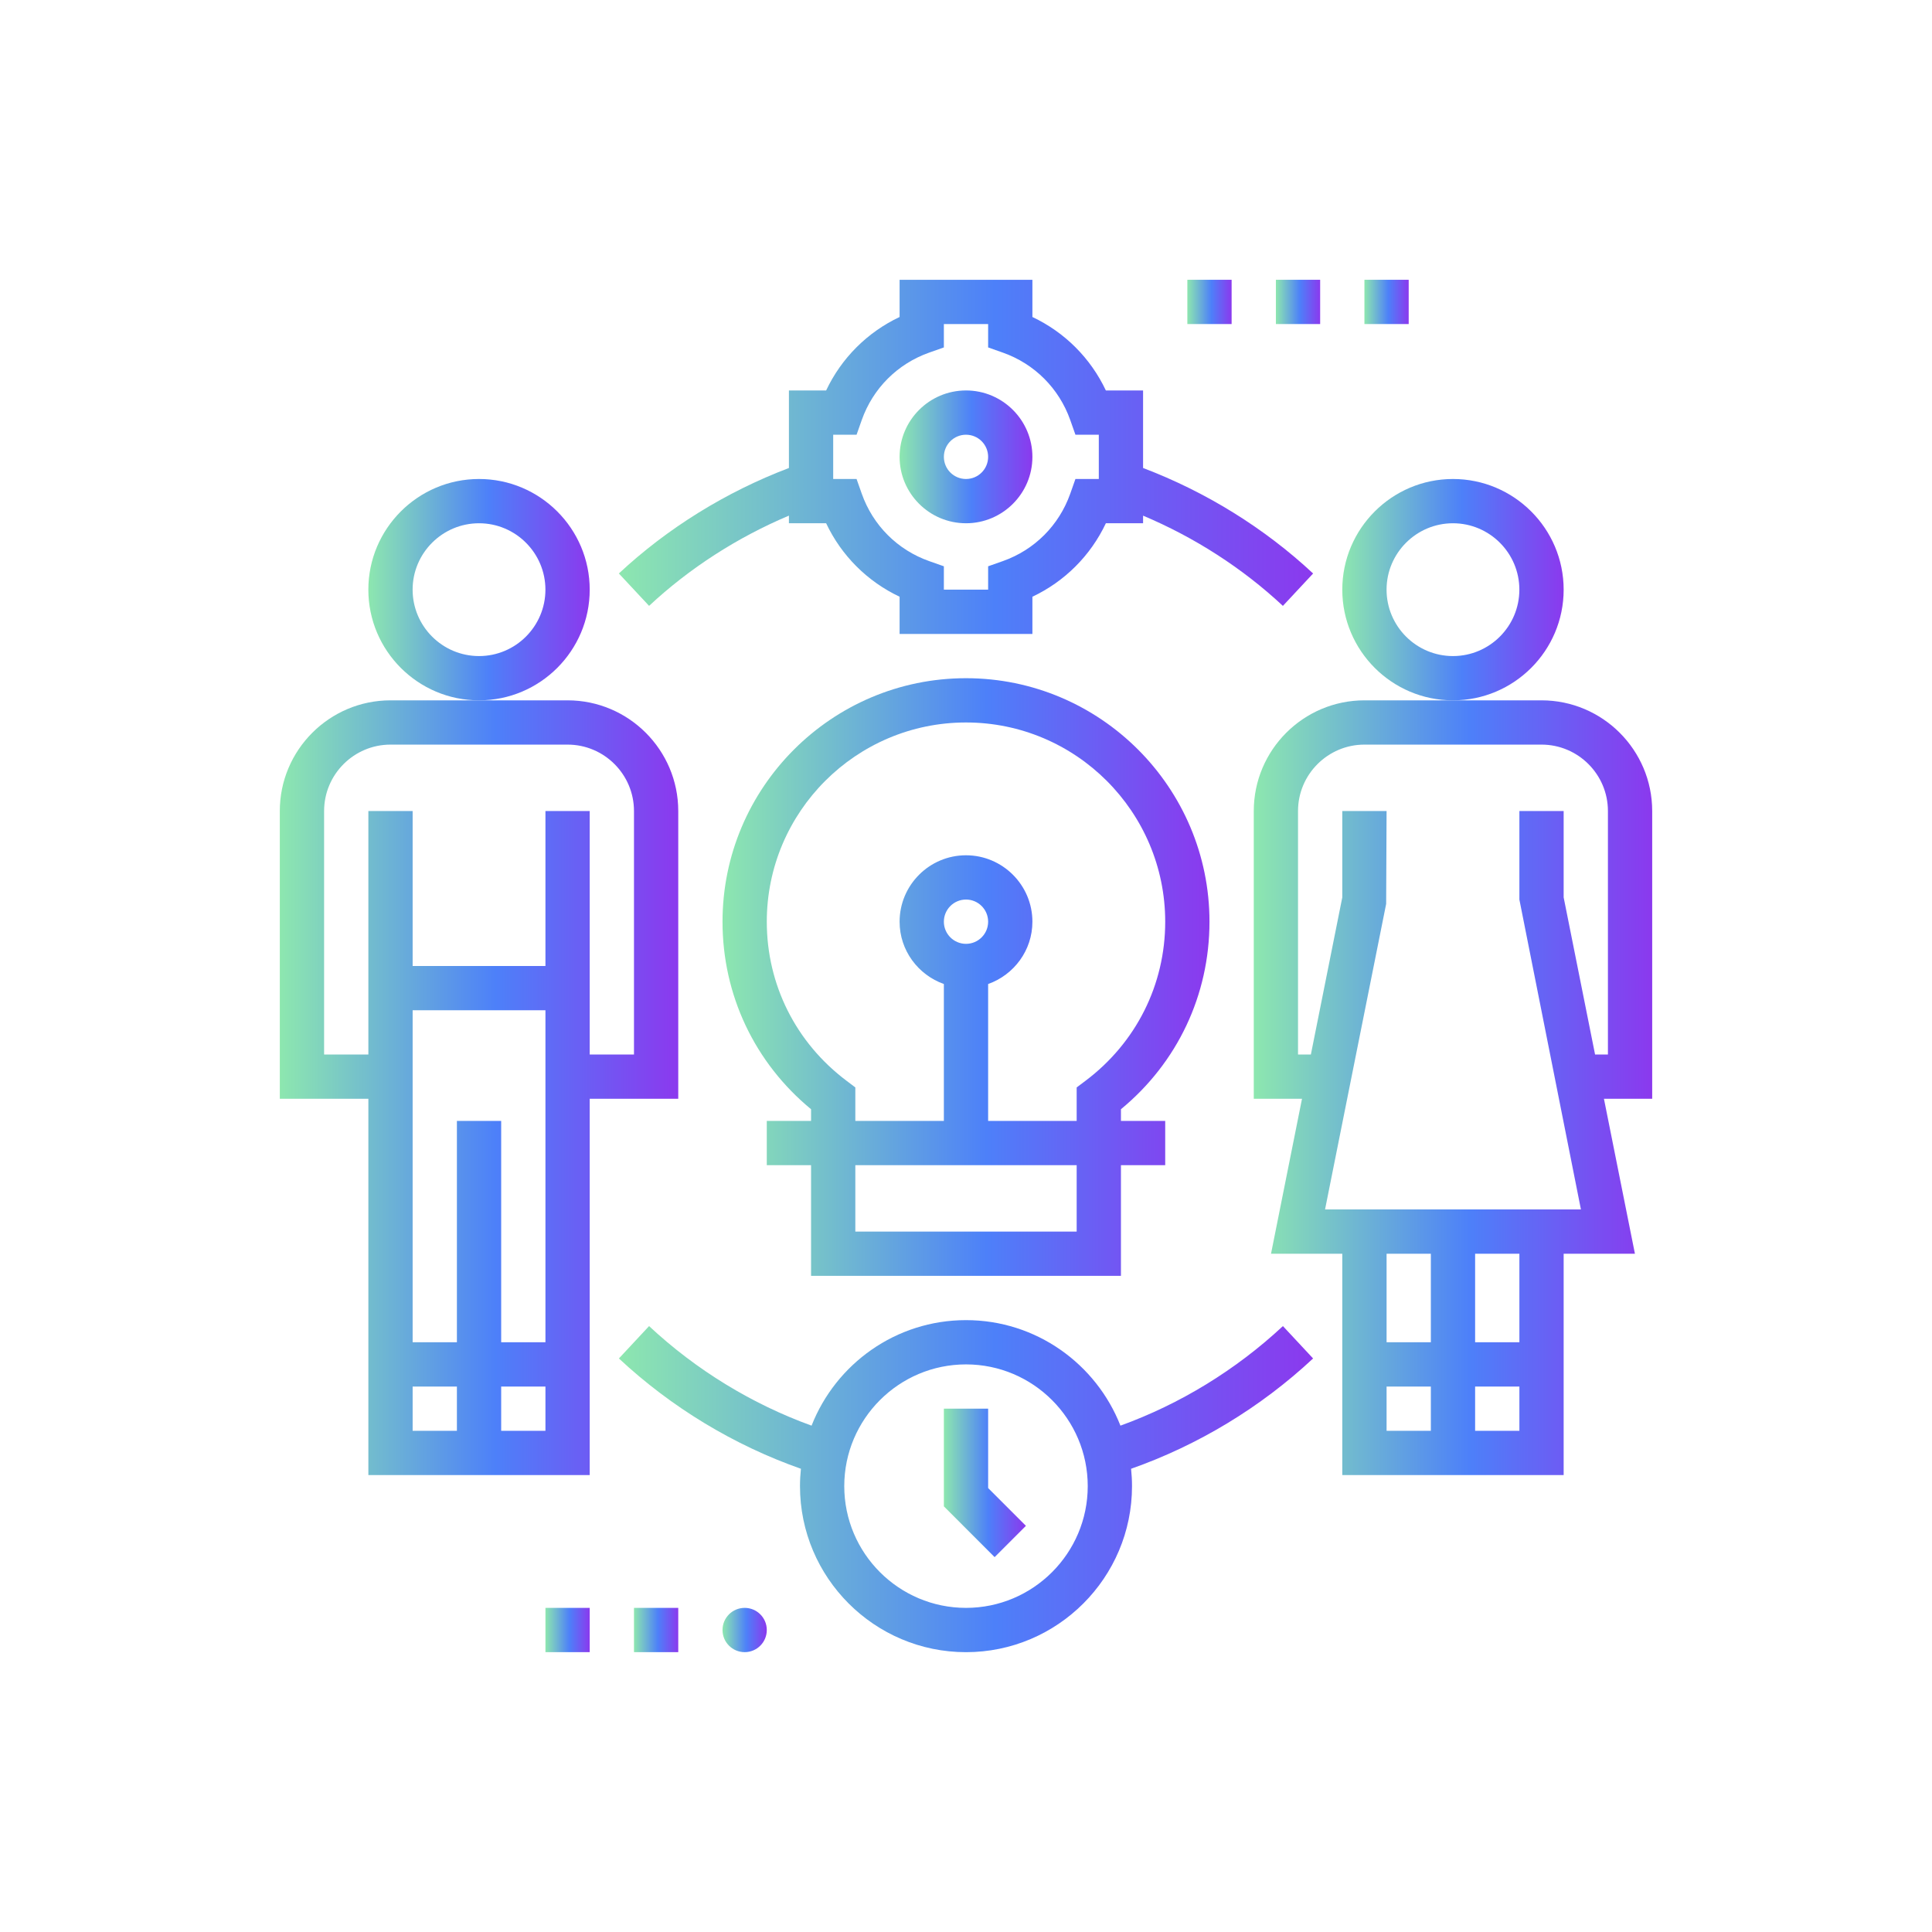 <svg width="81" height="81" viewBox="0 0 81 81" fill="none" xmlns="http://www.w3.org/2000/svg">
<g filter="url(#filter0_d_40_2460)">
<path d="M65.557 19.992C65.557 17.434 63.475 15.352 60.916 15.352C58.358 15.352 56.276 17.434 56.276 19.992C56.276 22.551 58.358 24.632 60.916 24.632C63.475 24.632 65.557 22.551 65.557 19.992ZM60.916 22.776C59.382 22.776 58.132 21.527 58.132 19.992C58.132 18.457 59.382 17.208 60.916 17.208C62.451 17.208 63.7 18.457 63.7 19.992C63.7 21.527 62.451 22.776 60.916 22.776Z" fill="url(#paint0_linear_40_2460)"/>
</g>
<g filter="url(#filter1_d_40_2460)">
<path d="M69.269 29.273C69.269 26.714 67.187 24.632 64.629 24.632H60.917H57.205C54.646 24.632 52.565 26.714 52.565 29.273V41.337H54.587L53.288 47.833H56.276V57.113H65.557V47.833H68.545L67.246 41.337H69.269V29.273ZM59.989 55.257H58.133V53.401H59.989V55.257ZM59.989 51.545H58.133V47.833H59.989V51.545ZM63.701 55.257H61.845V53.401H63.701V55.257ZM63.701 51.545H61.845V47.833H63.701V51.545ZM67.413 39.481H66.874L65.557 32.893V29.273H63.701V32.985L66.281 45.977H64.629H63.701H58.133H57.205H55.553L58.115 33.166L58.133 29.273H56.276V32.893L54.959 39.481H54.42V29.273C54.42 27.738 55.67 26.488 57.205 26.488H64.629C66.164 26.488 67.413 27.738 67.413 29.273V39.481Z" fill="url(#paint1_linear_40_2460)"/>
</g>
<g filter="url(#filter2_d_40_2460)">
<path d="M24.724 19.992C24.724 17.434 22.642 15.352 20.084 15.352C17.525 15.352 15.443 17.434 15.443 19.992C15.443 22.551 17.525 24.632 20.084 24.632C22.642 24.632 24.724 22.551 24.724 19.992ZM20.084 22.776C18.549 22.776 17.299 21.527 17.299 19.992C17.299 18.457 18.549 17.208 20.084 17.208C21.618 17.208 22.867 18.457 22.867 19.992C22.867 21.527 21.618 22.776 20.084 22.776Z" fill="url(#paint2_linear_40_2460)"/>
</g>
<g filter="url(#filter3_d_40_2460)">
<path d="M28.436 29.273C28.436 26.714 26.354 24.632 23.796 24.632H20.084H16.372C13.813 24.632 11.731 26.714 11.731 29.273V41.337H15.444V57.113H24.724V41.337H28.436V29.273ZM19.156 55.257H17.3V53.401H19.156V55.257ZM22.868 55.257H21.012V53.401H22.868V55.257ZM22.868 39.481V40.409V51.545H21.012V42.265H19.156V51.545H17.3V40.409V39.481V37.625H22.868V39.481ZM26.58 39.481H24.724V29.273H22.868V35.769H17.3V29.273H15.444V39.481H13.588V29.273C13.588 27.738 14.837 26.488 16.372 26.488H23.796C25.331 26.488 26.58 27.738 26.58 29.273V39.481Z" fill="url(#paint3_linear_40_2460)"/>
</g>
<g filter="url(#filter4_d_40_2460)">
<path d="M50.708 33.913C50.708 28.284 46.129 23.704 40.5 23.704C34.872 23.704 30.292 28.284 30.292 33.913C30.292 36.986 31.639 39.825 34.004 41.775V42.265H32.148V44.121H34.004V48.761H46.996V44.121H48.852V42.265H46.996V41.775C49.362 39.825 50.708 36.986 50.708 33.913ZM45.14 46.905H35.86V44.121H45.14V46.905ZM39.572 33.913C39.572 33.4 39.988 32.984 40.5 32.984C41.013 32.984 41.428 33.4 41.428 33.913C41.428 34.425 41.013 34.841 40.5 34.841C39.988 34.841 39.572 34.425 39.572 33.913ZM45.51 40.583L45.14 40.861V42.265H41.428V36.526C42.506 36.142 43.284 35.121 43.284 33.913C43.284 32.378 42.035 31.128 40.5 31.128C38.965 31.128 37.716 32.378 37.716 33.913C37.716 35.121 38.495 36.142 39.572 36.526V42.265H35.86V40.861L35.491 40.582C33.367 38.985 32.148 36.554 32.148 33.913C32.148 29.307 35.894 25.56 40.5 25.56C45.106 25.56 48.852 29.307 48.852 33.913C48.852 36.554 47.634 38.985 45.51 40.583Z" fill="url(#paint4_linear_40_2460)"/>
</g>
<g filter="url(#filter5_d_40_2460)">
<path d="M33.076 16.888V17.208H34.636C35.277 18.564 36.36 19.647 37.716 20.288V21.848H43.284V20.288C44.64 19.647 45.723 18.564 46.364 17.208H47.924V16.889C50.081 17.798 52.089 19.087 53.786 20.672L55.053 19.314C53.009 17.406 50.554 15.89 47.924 14.891V11.64H46.364C45.723 10.284 44.64 9.201 43.284 8.56V7H37.716V8.56C36.36 9.201 35.277 10.284 34.636 11.64H33.076V14.891C30.446 15.89 27.991 17.406 25.946 19.313L27.213 20.671C28.911 19.087 30.92 17.797 33.076 16.888ZM34.932 13.496H35.912L36.13 12.878C36.599 11.552 37.628 10.524 38.954 10.054L39.572 9.836V8.856H41.428V9.836L42.046 10.054C43.372 10.524 44.4 11.552 44.87 12.878L45.088 13.496H46.068V15.352H45.088L44.87 15.97C44.4 17.296 43.372 18.325 42.046 18.794L41.428 19.012V19.992H39.572V19.012L38.954 18.794C37.628 18.325 36.599 17.296 36.13 15.97L35.912 15.352H34.932V13.496Z" fill="url(#paint5_linear_40_2460)"/>
</g>
<g filter="url(#filter6_d_40_2460)">
<path d="M53.787 50.867C51.813 52.708 49.472 54.137 46.975 55.041C45.958 52.454 43.443 50.617 40.5 50.617C37.557 50.617 35.042 52.454 34.025 55.041C31.527 54.137 29.186 52.708 27.213 50.867L25.948 52.224C28.152 54.281 30.778 55.864 33.579 56.849C33.554 57.089 33.54 57.332 33.54 57.578C33.54 61.416 36.662 64.538 40.5 64.538C44.338 64.538 47.46 61.416 47.46 57.578C47.46 57.332 47.446 57.089 47.421 56.849C50.222 55.864 52.849 54.281 55.052 52.224L53.787 50.867ZM40.5 62.681C37.686 62.681 35.396 60.391 35.396 57.577C35.396 54.763 37.686 52.473 40.5 52.473C43.314 52.473 45.604 54.763 45.604 57.577C45.604 60.391 43.314 62.681 40.5 62.681Z" fill="url(#paint6_linear_40_2460)"/>
</g>
<g filter="url(#filter7_d_40_2460)">
<path d="M40.5 17.208C42.035 17.208 43.284 15.959 43.284 14.424C43.284 12.889 42.035 11.64 40.5 11.64C38.965 11.64 37.716 12.889 37.716 14.424C37.716 15.959 38.965 17.208 40.5 17.208ZM40.5 13.496C41.013 13.496 41.428 13.912 41.428 14.424C41.428 14.937 41.013 15.352 40.5 15.352C39.988 15.352 39.572 14.937 39.572 14.424C39.572 13.912 39.988 13.496 40.5 13.496Z" fill="url(#paint7_linear_40_2460)"/>
</g>
<g filter="url(#filter8_d_40_2460)">
<path d="M41.428 54.329H39.572V58.425L41.7 60.553L43.012 59.241L41.428 57.657V54.329Z" fill="url(#paint8_linear_40_2460)"/>
</g>
<g filter="url(#filter9_d_40_2460)">
<path d="M51.636 7H49.78V8.856H51.636V7Z" fill="url(#paint9_linear_40_2460)"/>
</g>
<g filter="url(#filter10_d_40_2460)">
<path d="M55.348 7H53.492V8.856H55.348V7Z" fill="url(#paint10_linear_40_2460)"/>
</g>
<g filter="url(#filter11_d_40_2460)">
<path d="M59.06 7H57.204V8.856H59.06V7Z" fill="url(#paint11_linear_40_2460)"/>
</g>
<g filter="url(#filter12_d_40_2460)">
<path d="M24.724 62.681H22.868V64.537H24.724V62.681Z" fill="url(#paint12_linear_40_2460)"/>
</g>
<g filter="url(#filter13_d_40_2460)">
<path d="M28.436 62.681H26.58V64.537H28.436V62.681Z" fill="url(#paint13_linear_40_2460)"/>
</g>
<g filter="url(#filter14_d_40_2460)">
<path d="M30.292 63.609C30.292 64.122 30.707 64.537 31.22 64.537C31.733 64.537 32.148 64.122 32.148 63.609C32.148 63.096 31.733 62.681 31.22 62.681C30.707 62.681 30.292 63.096 30.292 63.609Z" fill="url(#paint14_linear_40_2460)"/>
</g>
<defs>
<filter id="filter0_d_40_2460" x="44.946" y="8.752" width="31.94" height="31.94" filterUnits="userSpaceOnUse" color-interpolation-filters="sRGB">
<feFlood flood-opacity="0" result="BackgroundImageFix"/>
<feColorMatrix in="SourceAlpha" type="matrix" values="0 0 0 0 0 0 0 0 0 0 0 0 0 0 0 0 0 0 127 0" result="hardAlpha"/>
<feOffset dy="4.73"/>
<feGaussianBlur stdDeviation="5.665"/>
<feComposite in2="hardAlpha" operator="out"/>
<feColorMatrix type="matrix" values="0 0 0 0 1 0 0 0 0 1 0 0 0 0 1 0 0 0 0.18 0"/>
<feBlend mode="normal" in2="BackgroundImageFix" result="effect1_dropShadow_40_2460"/>
<feBlend mode="normal" in="SourceGraphic" in2="effect1_dropShadow_40_2460" result="shape"/>
</filter>
<filter id="filter1_d_40_2460" x="41.234" y="18.032" width="39.364" height="55.141" filterUnits="userSpaceOnUse" color-interpolation-filters="sRGB">
<feFlood flood-opacity="0" result="BackgroundImageFix"/>
<feColorMatrix in="SourceAlpha" type="matrix" values="0 0 0 0 0 0 0 0 0 0 0 0 0 0 0 0 0 0 127 0" result="hardAlpha"/>
<feOffset dy="4.73"/>
<feGaussianBlur stdDeviation="5.665"/>
<feComposite in2="hardAlpha" operator="out"/>
<feColorMatrix type="matrix" values="0 0 0 0 1 0 0 0 0 1 0 0 0 0 1 0 0 0 0.18 0"/>
<feBlend mode="normal" in2="BackgroundImageFix" result="effect1_dropShadow_40_2460"/>
<feBlend mode="normal" in="SourceGraphic" in2="effect1_dropShadow_40_2460" result="shape"/>
</filter>
<filter id="filter2_d_40_2460" x="4.113" y="8.752" width="31.94" height="31.94" filterUnits="userSpaceOnUse" color-interpolation-filters="sRGB">
<feFlood flood-opacity="0" result="BackgroundImageFix"/>
<feColorMatrix in="SourceAlpha" type="matrix" values="0 0 0 0 0 0 0 0 0 0 0 0 0 0 0 0 0 0 127 0" result="hardAlpha"/>
<feOffset dy="4.73"/>
<feGaussianBlur stdDeviation="5.665"/>
<feComposite in2="hardAlpha" operator="out"/>
<feColorMatrix type="matrix" values="0 0 0 0 1 0 0 0 0 1 0 0 0 0 1 0 0 0 0.18 0"/>
<feBlend mode="normal" in2="BackgroundImageFix" result="effect1_dropShadow_40_2460"/>
<feBlend mode="normal" in="SourceGraphic" in2="effect1_dropShadow_40_2460" result="shape"/>
</filter>
<filter id="filter3_d_40_2460" x="0.401" y="18.032" width="39.364" height="55.141" filterUnits="userSpaceOnUse" color-interpolation-filters="sRGB">
<feFlood flood-opacity="0" result="BackgroundImageFix"/>
<feColorMatrix in="SourceAlpha" type="matrix" values="0 0 0 0 0 0 0 0 0 0 0 0 0 0 0 0 0 0 127 0" result="hardAlpha"/>
<feOffset dy="4.73"/>
<feGaussianBlur stdDeviation="5.665"/>
<feComposite in2="hardAlpha" operator="out"/>
<feColorMatrix type="matrix" values="0 0 0 0 1 0 0 0 0 1 0 0 0 0 1 0 0 0 0.18 0"/>
<feBlend mode="normal" in2="BackgroundImageFix" result="effect1_dropShadow_40_2460"/>
<feBlend mode="normal" in="SourceGraphic" in2="effect1_dropShadow_40_2460" result="shape"/>
</filter>
<filter id="filter4_d_40_2460" x="18.962" y="17.104" width="43.077" height="47.717" filterUnits="userSpaceOnUse" color-interpolation-filters="sRGB">
<feFlood flood-opacity="0" result="BackgroundImageFix"/>
<feColorMatrix in="SourceAlpha" type="matrix" values="0 0 0 0 0 0 0 0 0 0 0 0 0 0 0 0 0 0 127 0" result="hardAlpha"/>
<feOffset dy="4.73"/>
<feGaussianBlur stdDeviation="5.665"/>
<feComposite in2="hardAlpha" operator="out"/>
<feColorMatrix type="matrix" values="0 0 0 0 1 0 0 0 0 1 0 0 0 0 1 0 0 0 0.18 0"/>
<feBlend mode="normal" in2="BackgroundImageFix" result="effect1_dropShadow_40_2460"/>
<feBlend mode="normal" in="SourceGraphic" in2="effect1_dropShadow_40_2460" result="shape"/>
</filter>
<filter id="filter5_d_40_2460" x="14.616" y="0.4" width="51.767" height="37.508" filterUnits="userSpaceOnUse" color-interpolation-filters="sRGB">
<feFlood flood-opacity="0" result="BackgroundImageFix"/>
<feColorMatrix in="SourceAlpha" type="matrix" values="0 0 0 0 0 0 0 0 0 0 0 0 0 0 0 0 0 0 127 0" result="hardAlpha"/>
<feOffset dy="4.73"/>
<feGaussianBlur stdDeviation="5.665"/>
<feComposite in2="hardAlpha" operator="out"/>
<feColorMatrix type="matrix" values="0 0 0 0 1 0 0 0 0 1 0 0 0 0 1 0 0 0 0.18 0"/>
<feBlend mode="normal" in2="BackgroundImageFix" result="effect1_dropShadow_40_2460"/>
<feBlend mode="normal" in="SourceGraphic" in2="effect1_dropShadow_40_2460" result="shape"/>
</filter>
<filter id="filter6_d_40_2460" x="14.618" y="44.017" width="51.764" height="36.581" filterUnits="userSpaceOnUse" color-interpolation-filters="sRGB">
<feFlood flood-opacity="0" result="BackgroundImageFix"/>
<feColorMatrix in="SourceAlpha" type="matrix" values="0 0 0 0 0 0 0 0 0 0 0 0 0 0 0 0 0 0 127 0" result="hardAlpha"/>
<feOffset dy="4.73"/>
<feGaussianBlur stdDeviation="5.665"/>
<feComposite in2="hardAlpha" operator="out"/>
<feColorMatrix type="matrix" values="0 0 0 0 1 0 0 0 0 1 0 0 0 0 1 0 0 0 0.18 0"/>
<feBlend mode="normal" in2="BackgroundImageFix" result="effect1_dropShadow_40_2460"/>
<feBlend mode="normal" in="SourceGraphic" in2="effect1_dropShadow_40_2460" result="shape"/>
</filter>
<filter id="filter7_d_40_2460" x="26.386" y="5.04" width="28.228" height="28.228" filterUnits="userSpaceOnUse" color-interpolation-filters="sRGB">
<feFlood flood-opacity="0" result="BackgroundImageFix"/>
<feColorMatrix in="SourceAlpha" type="matrix" values="0 0 0 0 0 0 0 0 0 0 0 0 0 0 0 0 0 0 127 0" result="hardAlpha"/>
<feOffset dy="4.73"/>
<feGaussianBlur stdDeviation="5.665"/>
<feComposite in2="hardAlpha" operator="out"/>
<feColorMatrix type="matrix" values="0 0 0 0 1 0 0 0 0 1 0 0 0 0 1 0 0 0 0.18 0"/>
<feBlend mode="normal" in2="BackgroundImageFix" result="effect1_dropShadow_40_2460"/>
<feBlend mode="normal" in="SourceGraphic" in2="effect1_dropShadow_40_2460" result="shape"/>
</filter>
<filter id="filter8_d_40_2460" x="28.242" y="47.729" width="26.1" height="28.884" filterUnits="userSpaceOnUse" color-interpolation-filters="sRGB">
<feFlood flood-opacity="0" result="BackgroundImageFix"/>
<feColorMatrix in="SourceAlpha" type="matrix" values="0 0 0 0 0 0 0 0 0 0 0 0 0 0 0 0 0 0 127 0" result="hardAlpha"/>
<feOffset dy="4.73"/>
<feGaussianBlur stdDeviation="5.665"/>
<feComposite in2="hardAlpha" operator="out"/>
<feColorMatrix type="matrix" values="0 0 0 0 1 0 0 0 0 1 0 0 0 0 1 0 0 0 0.18 0"/>
<feBlend mode="normal" in2="BackgroundImageFix" result="effect1_dropShadow_40_2460"/>
<feBlend mode="normal" in="SourceGraphic" in2="effect1_dropShadow_40_2460" result="shape"/>
</filter>
<filter id="filter9_d_40_2460" x="38.45" y="0.4" width="24.516" height="24.516" filterUnits="userSpaceOnUse" color-interpolation-filters="sRGB">
<feFlood flood-opacity="0" result="BackgroundImageFix"/>
<feColorMatrix in="SourceAlpha" type="matrix" values="0 0 0 0 0 0 0 0 0 0 0 0 0 0 0 0 0 0 127 0" result="hardAlpha"/>
<feOffset dy="4.73"/>
<feGaussianBlur stdDeviation="5.665"/>
<feComposite in2="hardAlpha" operator="out"/>
<feColorMatrix type="matrix" values="0 0 0 0 1 0 0 0 0 1 0 0 0 0 1 0 0 0 0.18 0"/>
<feBlend mode="normal" in2="BackgroundImageFix" result="effect1_dropShadow_40_2460"/>
<feBlend mode="normal" in="SourceGraphic" in2="effect1_dropShadow_40_2460" result="shape"/>
</filter>
<filter id="filter10_d_40_2460" x="42.162" y="0.4" width="24.516" height="24.516" filterUnits="userSpaceOnUse" color-interpolation-filters="sRGB">
<feFlood flood-opacity="0" result="BackgroundImageFix"/>
<feColorMatrix in="SourceAlpha" type="matrix" values="0 0 0 0 0 0 0 0 0 0 0 0 0 0 0 0 0 0 127 0" result="hardAlpha"/>
<feOffset dy="4.73"/>
<feGaussianBlur stdDeviation="5.665"/>
<feComposite in2="hardAlpha" operator="out"/>
<feColorMatrix type="matrix" values="0 0 0 0 1 0 0 0 0 1 0 0 0 0 1 0 0 0 0.18 0"/>
<feBlend mode="normal" in2="BackgroundImageFix" result="effect1_dropShadow_40_2460"/>
<feBlend mode="normal" in="SourceGraphic" in2="effect1_dropShadow_40_2460" result="shape"/>
</filter>
<filter id="filter11_d_40_2460" x="45.874" y="0.4" width="24.516" height="24.516" filterUnits="userSpaceOnUse" color-interpolation-filters="sRGB">
<feFlood flood-opacity="0" result="BackgroundImageFix"/>
<feColorMatrix in="SourceAlpha" type="matrix" values="0 0 0 0 0 0 0 0 0 0 0 0 0 0 0 0 0 0 127 0" result="hardAlpha"/>
<feOffset dy="4.73"/>
<feGaussianBlur stdDeviation="5.665"/>
<feComposite in2="hardAlpha" operator="out"/>
<feColorMatrix type="matrix" values="0 0 0 0 1 0 0 0 0 1 0 0 0 0 1 0 0 0 0.18 0"/>
<feBlend mode="normal" in2="BackgroundImageFix" result="effect1_dropShadow_40_2460"/>
<feBlend mode="normal" in="SourceGraphic" in2="effect1_dropShadow_40_2460" result="shape"/>
</filter>
<filter id="filter12_d_40_2460" x="11.538" y="56.081" width="24.516" height="24.516" filterUnits="userSpaceOnUse" color-interpolation-filters="sRGB">
<feFlood flood-opacity="0" result="BackgroundImageFix"/>
<feColorMatrix in="SourceAlpha" type="matrix" values="0 0 0 0 0 0 0 0 0 0 0 0 0 0 0 0 0 0 127 0" result="hardAlpha"/>
<feOffset dy="4.73"/>
<feGaussianBlur stdDeviation="5.665"/>
<feComposite in2="hardAlpha" operator="out"/>
<feColorMatrix type="matrix" values="0 0 0 0 1 0 0 0 0 1 0 0 0 0 1 0 0 0 0.18 0"/>
<feBlend mode="normal" in2="BackgroundImageFix" result="effect1_dropShadow_40_2460"/>
<feBlend mode="normal" in="SourceGraphic" in2="effect1_dropShadow_40_2460" result="shape"/>
</filter>
<filter id="filter13_d_40_2460" x="15.25" y="56.081" width="24.516" height="24.516" filterUnits="userSpaceOnUse" color-interpolation-filters="sRGB">
<feFlood flood-opacity="0" result="BackgroundImageFix"/>
<feColorMatrix in="SourceAlpha" type="matrix" values="0 0 0 0 0 0 0 0 0 0 0 0 0 0 0 0 0 0 127 0" result="hardAlpha"/>
<feOffset dy="4.73"/>
<feGaussianBlur stdDeviation="5.665"/>
<feComposite in2="hardAlpha" operator="out"/>
<feColorMatrix type="matrix" values="0 0 0 0 1 0 0 0 0 1 0 0 0 0 1 0 0 0 0.18 0"/>
<feBlend mode="normal" in2="BackgroundImageFix" result="effect1_dropShadow_40_2460"/>
<feBlend mode="normal" in="SourceGraphic" in2="effect1_dropShadow_40_2460" result="shape"/>
</filter>
<filter id="filter14_d_40_2460" x="18.962" y="56.081" width="24.516" height="24.516" filterUnits="userSpaceOnUse" color-interpolation-filters="sRGB">
<feFlood flood-opacity="0" result="BackgroundImageFix"/>
<feColorMatrix in="SourceAlpha" type="matrix" values="0 0 0 0 0 0 0 0 0 0 0 0 0 0 0 0 0 0 127 0" result="hardAlpha"/>
<feOffset dy="4.73"/>
<feGaussianBlur stdDeviation="5.665"/>
<feComposite in2="hardAlpha" operator="out"/>
<feColorMatrix type="matrix" values="0 0 0 0 1 0 0 0 0 1 0 0 0 0 1 0 0 0 0.18 0"/>
<feBlend mode="normal" in2="BackgroundImageFix" result="effect1_dropShadow_40_2460"/>
<feBlend mode="normal" in="SourceGraphic" in2="effect1_dropShadow_40_2460" result="shape"/>
</filter>
<linearGradient id="paint0_linear_40_2460" x1="65.557" y1="19.992" x2="56.276" y2="19.992" gradientUnits="userSpaceOnUse">
<stop stop-color="#8B39EE"/>
<stop offset="0.458" stop-color="#4D80F9"/>
<stop offset="1" stop-color="#8DE7AF"/>
</linearGradient>
<linearGradient id="paint1_linear_40_2460" x1="69.269" y1="40.873" x2="52.565" y2="40.873" gradientUnits="userSpaceOnUse">
<stop stop-color="#8B39EE"/>
<stop offset="0.458" stop-color="#4D80F9"/>
<stop offset="1" stop-color="#8DE7AF"/>
</linearGradient>
<linearGradient id="paint2_linear_40_2460" x1="24.724" y1="19.992" x2="15.443" y2="19.992" gradientUnits="userSpaceOnUse">
<stop stop-color="#8B39EE"/>
<stop offset="0.458" stop-color="#4D80F9"/>
<stop offset="1" stop-color="#8DE7AF"/>
</linearGradient>
<linearGradient id="paint3_linear_40_2460" x1="28.436" y1="40.873" x2="11.731" y2="40.873" gradientUnits="userSpaceOnUse">
<stop stop-color="#8B39EE"/>
<stop offset="0.458" stop-color="#4D80F9"/>
<stop offset="1" stop-color="#8DE7AF"/>
</linearGradient>
<linearGradient id="paint4_linear_40_2460" x1="50.708" y1="36.233" x2="30.292" y2="36.233" gradientUnits="userSpaceOnUse">
<stop stop-color="#8B39EE"/>
<stop offset="0.458" stop-color="#4D80F9"/>
<stop offset="1" stop-color="#8DE7AF"/>
</linearGradient>
<linearGradient id="paint5_linear_40_2460" x1="55.053" y1="14.424" x2="25.946" y2="14.424" gradientUnits="userSpaceOnUse">
<stop stop-color="#8B39EE"/>
<stop offset="0.458" stop-color="#4D80F9"/>
<stop offset="1" stop-color="#8DE7AF"/>
</linearGradient>
<linearGradient id="paint6_linear_40_2460" x1="55.052" y1="57.578" x2="25.948" y2="57.578" gradientUnits="userSpaceOnUse">
<stop stop-color="#8B39EE"/>
<stop offset="0.458" stop-color="#4D80F9"/>
<stop offset="1" stop-color="#8DE7AF"/>
</linearGradient>
<linearGradient id="paint7_linear_40_2460" x1="43.284" y1="14.424" x2="37.716" y2="14.424" gradientUnits="userSpaceOnUse">
<stop stop-color="#8B39EE"/>
<stop offset="0.458" stop-color="#4D80F9"/>
<stop offset="1" stop-color="#8DE7AF"/>
</linearGradient>
<linearGradient id="paint8_linear_40_2460" x1="43.012" y1="57.441" x2="39.572" y2="57.441" gradientUnits="userSpaceOnUse">
<stop stop-color="#8B39EE"/>
<stop offset="0.458" stop-color="#4D80F9"/>
<stop offset="1" stop-color="#8DE7AF"/>
</linearGradient>
<linearGradient id="paint9_linear_40_2460" x1="51.636" y1="7.928" x2="49.78" y2="7.928" gradientUnits="userSpaceOnUse">
<stop stop-color="#8B39EE"/>
<stop offset="0.458" stop-color="#4D80F9"/>
<stop offset="1" stop-color="#8DE7AF"/>
</linearGradient>
<linearGradient id="paint10_linear_40_2460" x1="55.348" y1="7.928" x2="53.492" y2="7.928" gradientUnits="userSpaceOnUse">
<stop stop-color="#8B39EE"/>
<stop offset="0.458" stop-color="#4D80F9"/>
<stop offset="1" stop-color="#8DE7AF"/>
</linearGradient>
<linearGradient id="paint11_linear_40_2460" x1="59.06" y1="7.928" x2="57.204" y2="7.928" gradientUnits="userSpaceOnUse">
<stop stop-color="#8B39EE"/>
<stop offset="0.458" stop-color="#4D80F9"/>
<stop offset="1" stop-color="#8DE7AF"/>
</linearGradient>
<linearGradient id="paint12_linear_40_2460" x1="24.724" y1="63.609" x2="22.868" y2="63.609" gradientUnits="userSpaceOnUse">
<stop stop-color="#8B39EE"/>
<stop offset="0.458" stop-color="#4D80F9"/>
<stop offset="1" stop-color="#8DE7AF"/>
</linearGradient>
<linearGradient id="paint13_linear_40_2460" x1="28.436" y1="63.609" x2="26.58" y2="63.609" gradientUnits="userSpaceOnUse">
<stop stop-color="#8B39EE"/>
<stop offset="0.458" stop-color="#4D80F9"/>
<stop offset="1" stop-color="#8DE7AF"/>
</linearGradient>
<linearGradient id="paint14_linear_40_2460" x1="32.148" y1="63.609" x2="30.292" y2="63.609" gradientUnits="userSpaceOnUse">
<stop stop-color="#8B39EE"/>
<stop offset="0.458" stop-color="#4D80F9"/>
<stop offset="1" stop-color="#8DE7AF"/>
</linearGradient>
</defs>
</svg>
